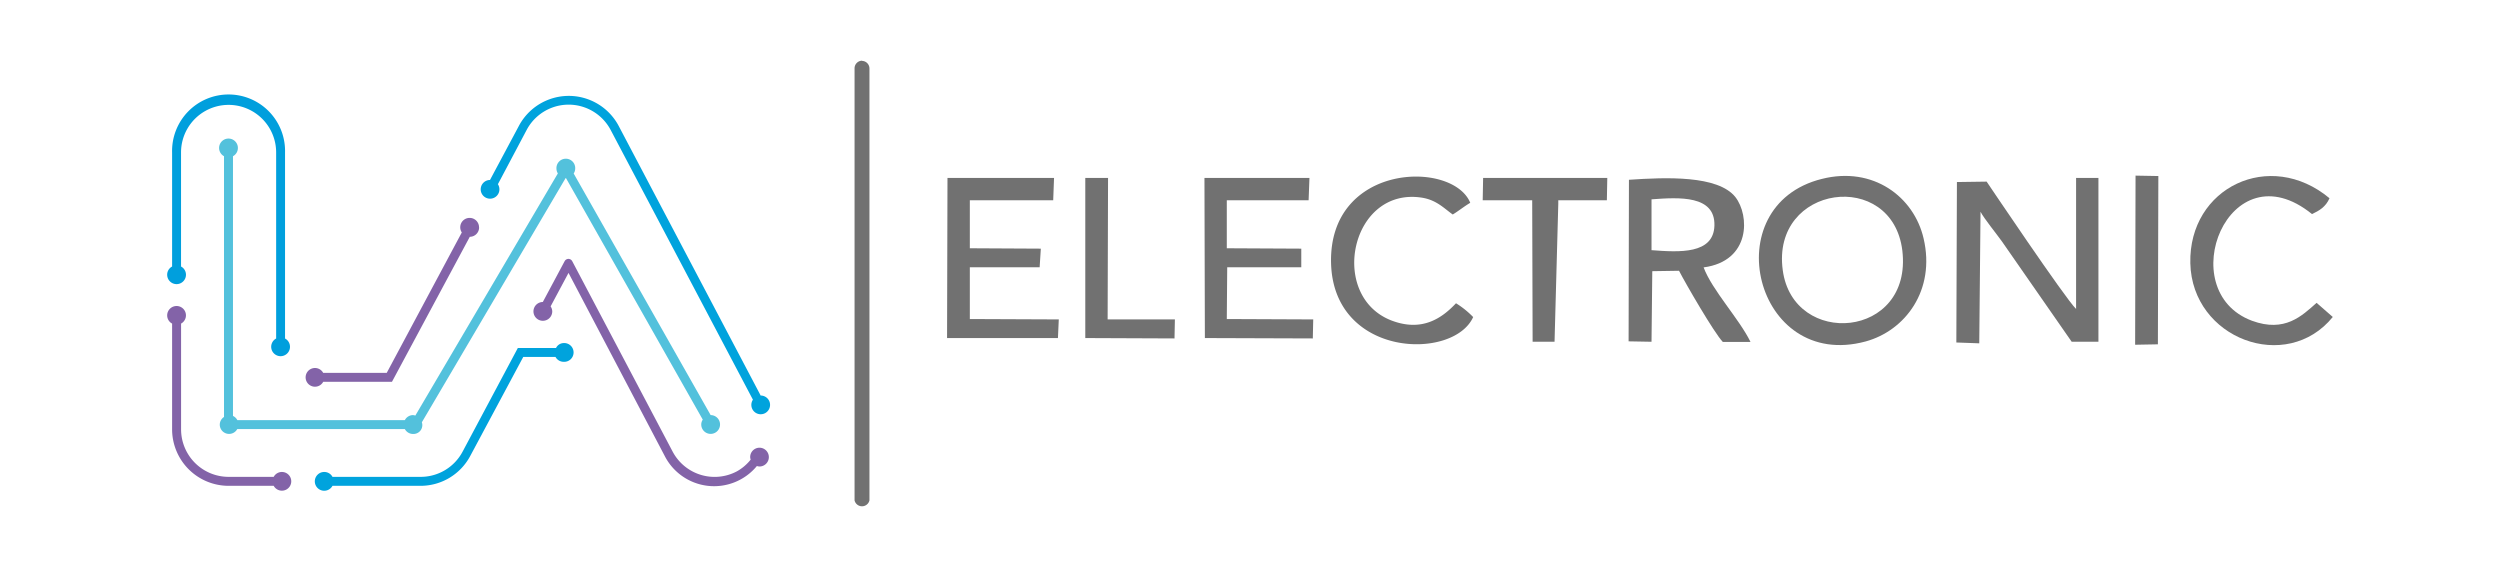 <svg id="Capa_1" data-name="Capa 1" xmlns="http://www.w3.org/2000/svg" viewBox="0 0 654.55 148.9"><defs><style>.cls-1{fill:#717171;fill-rule:evenodd;}.cls-2{fill:#009fdd;}.cls-3{fill:#00a3dd;}.cls-4{fill:#8363a8;}.cls-5{fill:#53c1dc;}</style></defs><path class="cls-1" d="M225.64,15.94h0a2,2,0,0,1,2,2V131a2,2,0,0,1-3.9,0V17.89a2,2,0,0,1,1.95-2"/><path class="cls-1" d="M512.21,89.67l6,.22.33-34.45c.89,1.74,4.11,5.67,5.66,7.85l18.21,26.19h7V46.58h-5.85V80.89c-2.69-2.51-23.42-33.34-23.42-33.34l-7.78.11Z"/><path class="cls-1" d="M477,46.84c-28.15,7-17.56,50.41,11.46,42.56C498.83,86.56,506.8,76,503.64,62.45c-2.51-10.91-13.21-19-26.63-15.61m-10.25,23.9c-3.06-22.48,28.69-26.62,31.31-5.13,2.73,23.13-28.59,25.53-31.31,5.13"/><path class="cls-1" d="M426.4,89.37l6,.11L432.6,71l7-.11c1.76,3.42,9.24,16.33,11.47,18.64h7.25c-2.92-6-10.06-13.56-12.28-19.52,12.4-1.65,12.05-13.67,8.31-18.42-4.57-5.73-18.14-5.18-27.86-4.52Zm6-37.18c7.31-.55,16.69-1.09,16.47,6.87-.22,7.53-9.16,7-16.47,6.44Z"/><polygon class="cls-1" points="315.46 88.51 343.72 88.61 343.83 83.63 321.2 83.53 321.31 69.98 340.7 69.98 340.7 65.1 321.2 65 321.2 52.43 342.62 52.43 342.84 46.58 315.35 46.58 315.46 88.51"/><polygon class="cls-1" points="247.96 88.51 276.99 88.51 277.21 83.63 253.92 83.53 253.92 69.98 272.2 69.98 272.51 65.1 253.92 65 253.92 52.43 275.75 52.43 275.97 46.58 248.07 46.58 247.96 88.51"/><path class="cls-1" d="M385.69,83a23,23,0,0,0-4.48-3.6c-3.6,3.82-8.83,7.64-17,4.47-16.58-6.54-10.47-35.24,8.29-32.08,3.71.66,5.68,2.84,7.86,4.37,1.64-1,3.06-2.18,4.58-3.06-4.58-11.23-37.1-10.47-36.44,15.82.66,24.77,32.08,25.54,37.21,14.08"/><path class="cls-1" d="M610.78,83l-4.25-3.71c-3.82,3.38-8.3,7.86-16.92,4.69-21-7.85-6.11-45.61,15.72-27.93,1.85-.87,3.6-1.86,4.58-4.15-15.6-13-36.88-2.83-36.44,17s25.2,29,37.31,14.08"/><polygon class="cls-1" points="388.2 52.43 401.16 52.43 401.27 89.48 407.01 89.48 407.99 53.39 407.99 52.43 420.71 52.43 420.82 46.58 388.31 46.58 388.2 52.43"/><polygon class="cls-1" points="284.15 88.51 307.51 88.61 307.61 83.63 290 83.63 290.11 46.58 284.15 46.58 284.15 88.51"/><polygon class="cls-1" points="559.02 90.26 564.98 90.15 565.1 46.09 559.13 45.98 559.02 90.26"/><path class="cls-2" d="M74.63,88.64V39.91a14.79,14.79,0,1,0-29.57,0V69.78a2.43,2.43,0,0,0-1.29,2.15,2.46,2.46,0,1,0,4.92,0,2.42,2.42,0,0,0-1.29-2.15V39.91a12.45,12.45,0,0,1,24.9,0V88.63a2.46,2.46,0,1,0,2.33,0"/><path class="cls-3" d="M199.18,103.6,162,33a14.79,14.79,0,0,0-26.13-.07l-7.58,14.19a2.45,2.45,0,1,0,2.07,1.11L137.9,34a12.44,12.44,0,0,1,22,.06l37.23,70.59a2.45,2.45,0,1,0,2.07-1.09"/><path class="cls-4" d="M198.86,117.22a2.45,2.45,0,0,0-2.45,2.45,2.41,2.41,0,0,0,.13.67,12.23,12.23,0,0,1-3.63,3.08,12.43,12.43,0,0,1-16.81-5.2L149.83,68.4a1.15,1.15,0,0,0-1-.62h0a1.16,1.16,0,0,0-1,.61l-5.71,10.68a2.46,2.46,0,1,0,2.47,2.46,2.38,2.38,0,0,0-.43-1.31l4.69-8.77L174,119.31a14.52,14.52,0,0,0,24.17,2.7,2.49,2.49,0,0,0,.67.13,2.46,2.46,0,1,0,0-4.92"/><path class="cls-4" d="M73.81,123.57a2.45,2.45,0,0,0-2.15,1.28H59.85a12.45,12.45,0,0,1-12.44-12.44V84.72a2.45,2.45,0,0,0-1.17-4.6,2.46,2.46,0,0,0-2.47,2.45,2.42,2.42,0,0,0,1.29,2.15v27.69A14.81,14.81,0,0,0,59.85,127.2H71.66a2.45,2.45,0,1,0,2.15-3.63"/><path class="cls-3" d="M147.58,89.82a2.29,2.29,0,0,0-2,1.29h-10L121.1,118.28a12.41,12.41,0,0,1-11,6.57H87.05a2.43,2.43,0,0,0-2.12-1.28,2.46,2.46,0,1,0,2.12,3.63h23.07a14.75,14.75,0,0,0,13-7.82L137,93.45h8.44a2.43,2.43,0,0,0,2.12,1.28,2.46,2.46,0,1,0,0-4.91"/><path class="cls-4" d="M125.42,59.51a2.46,2.46,0,0,0-4.92,0,2.42,2.42,0,0,0,.41,1.35L101.25,97.63H84.62a2.45,2.45,0,1,0,0,2.34h18L123,62a2.45,2.45,0,0,0,2.44-2.45"/><path class="cls-5" d="M186.06,108.68h0L150.2,45.43a2.38,2.38,0,0,0,.4-1.26,2.46,2.46,0,1,0-4.91,0,2.37,2.37,0,0,0,.37,1.23l-37.32,63.41a2.28,2.28,0,0,0-.63-.13A2.43,2.43,0,0,0,106,110H62.14A2.45,2.45,0,0,0,61,108.9v-68a2.46,2.46,0,1,0-2.35,0v68.27a2.42,2.42,0,0,0-1.11,2,2.44,2.44,0,0,0,4.58,1.17H106a2.43,2.43,0,0,0,2.12,1.28,2.32,2.32,0,0,0,2.33-3.06l37.63-63.92h.11L184,109.87a2.33,2.33,0,0,0-.4,1.27,2.46,2.46,0,1,0,2.46-2.46"/></svg>